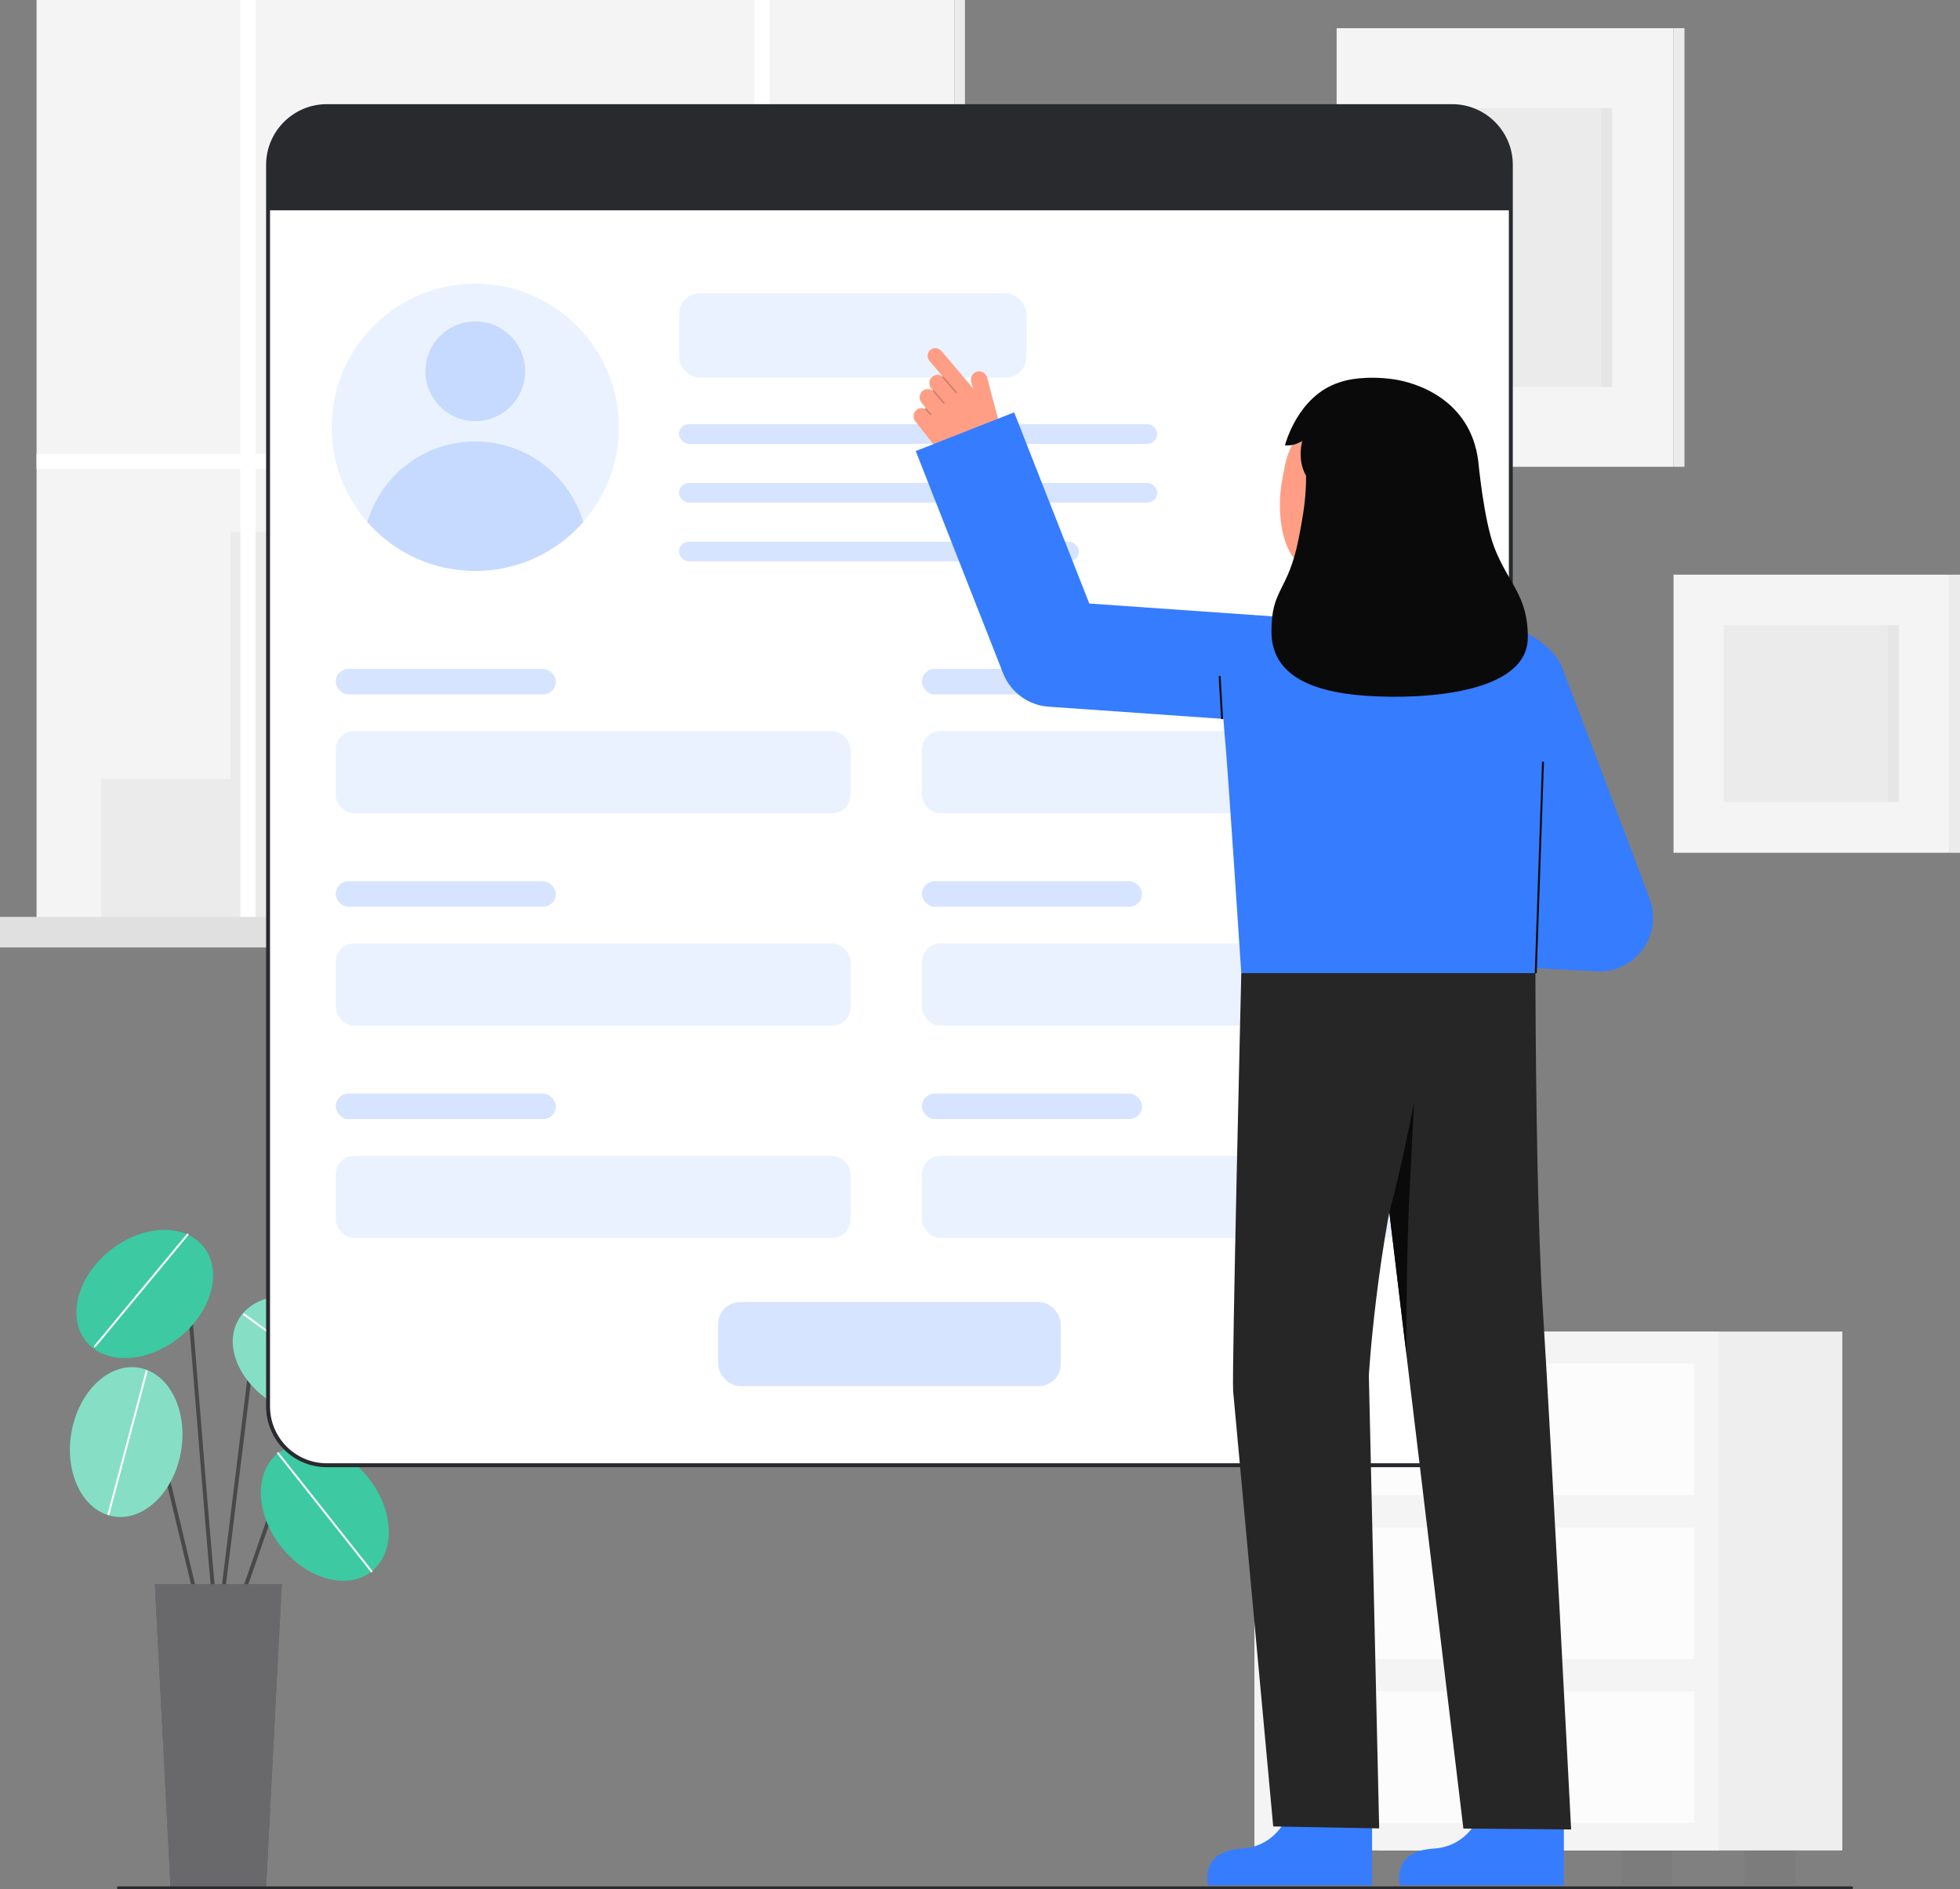 <svg id="Layer_2" data-name="Layer 2" xmlns="http://www.w3.org/2000/svg" viewBox="0 0 1000.981 964.677" style="width: 100%; height: 100%;">
  <rect x="0" y="0" width="1000.981" height="964.677" fill="#808080" stroke="none"/>
  <g id="Layer_2-2" data-name="Layer 2">
    <g>
      <g>
        <rect x="682.62" y="14.392" width="172.061" height="223.958" fill="#f4f4f4"></rect>
        <rect x="854.681" y="14.392" width="5.582" height="223.958" transform="translate(1714.944 252.743) rotate(180)" fill="#f4f4f4"></rect>
        <rect x="854.681" y="14.392" width="5.582" height="223.958" transform="translate(1714.944 252.743) rotate(180)" fill="#292a2e" opacity=".05"></rect>
        <rect x="713.963" y="55.189" width="109.375" height="142.365" fill="#292a2e" opacity=".05"></rect>
        <rect x="817.638" y="55.189" width="5.7" height="142.365" fill="#292a2e" opacity=".03"></rect>
        <rect x="854.681" y="293.426" width="140.718" height="142.01" fill="#f4f4f4"></rect>
        <rect x="880.315" y="319.295" width="89.451" height="90.272" fill="#292a2e" opacity=".05"></rect>
        <rect x="995.399" y="293.426" width="5.582" height="142.01" transform="translate(1996.38 728.862) rotate(180)" fill="#f4f4f4"></rect>
        <rect x="995.399" y="293.426" width="5.582" height="142.01" transform="translate(1996.38 728.862) rotate(180)" fill="#292a2e" opacity=".05"></rect>
        <rect x="964.066" y="319.295" width="5.7" height="90.272" fill="#292a2e" opacity=".03"></rect>
      </g>
      <g>
        <rect id="c_3_c" x="18.674" y="0" width="468.757" height="468.757" fill="#f4f4f4"></rect>
        <rect id="c_3_c-2" data-name="c_3_c" x="487.431" y="0" width="5.373" height="468.757" fill="#f4f4f4"></rect>
        <rect id="c_3_c-3" data-name="c_3_c" x="487.431" y="0" width="5.373" height="468.757" fill="#292a2e" opacity=".05"></rect>
        <polygon id="c_3_c-4" data-name="c_3_c" points="373.872 323.012 373.872 200.37 273.41 200.37 273.41 271.622 117.794 271.622 117.794 397.784 51.655 397.784 51.655 468.757 117.794 468.757 130.536 468.757 464.882 468.757 464.882 323.012 373.872 323.012" fill="#292a2e" opacity=".05"></polygon>
        <g id="c_3_wh">
          <rect id="c_3_wh-2" data-name="c_3_wh" x="286.306" y="213.686" width="73.158" height="13.316" fill="#fffffa" opacity=".34"></rect>
          <rect id="c_3_wh-3" data-name="c_3_wh" x="286.306" y="241.28" width="73.158" height="13.316" fill="#fffffa" opacity=".34"></rect>
          <rect id="c_3_wh-4" data-name="c_3_wh" x="286.306" y="268.874" width="73.158" height="13.316" fill="#fffffa" opacity=".34"></rect>
        </g>
        <g id="c_3_wh-5" data-name="c_3_wh">
          <rect id="c_3_wh-6" data-name="c_3_wh" x="438.425" y="335.938" width="13.484" height="13.316" fill="#fffffa" opacity=".34"></rect>
          <rect id="c_3_wh-7" data-name="c_3_wh" x="438.425" y="363.532" width="13.484" height="13.316" fill="#fffffa" opacity=".34"></rect>
          <rect id="c_3_wh-8" data-name="c_3_wh" x="438.425" y="391.126" width="13.484" height="13.316" fill="#fffffa" opacity=".34"></rect>
          <rect id="c_3_wh-9" data-name="c_3_wh" x="413.48" y="335.938" width="13.484" height="13.316" fill="#fffffa" opacity=".34"></rect>
          <rect id="c_3_wh-10" data-name="c_3_wh" x="413.48" y="363.532" width="13.484" height="13.316" fill="#fffffa" opacity=".34"></rect>
          <rect id="c_3_wh-11" data-name="c_3_wh" x="413.48" y="391.126" width="13.484" height="13.316" fill="#fffffa" opacity=".34"></rect>
          <rect id="c_3_wh-12" data-name="c_3_wh" x="389.209" y="335.938" width="13.484" height="13.316" fill="#fffffa" opacity=".34"></rect>
          <rect id="c_3_wh-13" data-name="c_3_wh" x="389.209" y="363.532" width="13.484" height="13.316" fill="#fffffa" opacity=".34"></rect>
          <rect id="c_3_wh-14" data-name="c_3_wh" x="389.209" y="391.126" width="13.484" height="13.316" fill="#fffffa" opacity=".34"></rect>
        </g>
        <polygon points="487.431 231.749 393.109 231.749 393.109 0 385.309 0 385.309 231.749 130.536 231.749 130.536 0 122.735 0 122.735 231.749 18.674 231.749 18.674 239.55 122.735 239.55 122.735 468.757 130.536 468.757 130.536 239.55 385.309 239.55 385.309 468.757 393.109 468.757 393.109 239.55 487.431 239.55 487.431 231.749" fill="#fff"></polygon>
        <rect id="c_3_c-5" data-name="c_3_c" y="468.192" width="506.105" height="15.589" fill="#f4f4f4"></rect>
        <rect id="c_3_c-6" data-name="c_3_c" y="468.192" width="506.105" height="15.589" fill="#292a2e" opacity=".1"></rect>
        <rect id="c_3_c-7" data-name="c_3_c" x="506.105" y="468.192" width="7.307" height="15.589" fill="#292a2e" opacity=".1"></rect>
        <rect id="c_3_c-8" data-name="c_3_c" x="506.105" y="468.192" width="7.307" height="15.589" fill="#292a2e" opacity=".1"></rect>
      </g>
      <g>
        <g>
          <rect x="727.508" y="944.854" width="26.039" height="17.39" fill="#292a2e" opacity=".05"></rect>
          <rect x="890.971" y="944.854" width="26.039" height="17.39" fill="#292a2e" opacity=".05"></rect>
        </g>
        <rect x="703.639" y="679.905" width="237.239" height="264.949" fill="#f4f4f4"></rect>
        <rect x="703.639" y="679.905" width="237.239" height="264.949" fill="#292a2e" opacity=".03"></rect>
        <rect x="640.633" y="679.905" width="237.239" height="264.949" fill="#f4f4f4"></rect>
        <g>
          <rect x="664.502" y="944.854" width="26.039" height="17.39" fill="#292a2e" opacity=".05"></rect>
          <rect x="827.964" y="944.854" width="26.039" height="17.39" fill="#292a2e" opacity=".05"></rect>
        </g>
        <rect x="653.395" y="696.287" width="211.713" height="67.198" fill="#fff" opacity=".7"></rect>
        <rect x="653.395" y="779.933" width="211.713" height="67.198" fill="#fff" opacity=".7"></rect>
        <rect x="653.395" y="863.578" width="211.713" height="67.198" fill="#fff" opacity=".7"></rect>
        <circle cx="759.252" cy="729.886" r="9.403" fill="#292a2e" opacity=".05"></circle>
        <circle cx="759.252" cy="813.532" r="9.403" fill="#292a2e" opacity=".05"></circle>
        <circle cx="759.252" cy="897.178" r="9.403" fill="#292a2e" opacity=".05"></circle>
      </g>
      <g>
        <path d="m111.498,833.535c-.256,0-.512-.098-.707-.293-1.409-1.409-3.706-27.259-9.892-104.223-2.531-31.492-4.922-61.238-6.667-79.315-.125-1.291-.625-1.441-.79-1.491-2.388-.721-9.652,5.007-13.707,10.022-.347.429-.977.497-1.407.149-.429-.348-.496-.977-.149-1.407,2.682-3.316,11.422-12.009,15.838-10.68.891.268,1.996,1.042,2.206,3.214,1.746,18.093,4.137,47.847,6.669,79.347,3.759,46.77,8.018,99.756,9.417,103.093.282.391.247.939-.105,1.291-.195.195-.451.293-.707.293Z" fill="#494949"></path>
        <ellipse cx="73.901" cy="660.721" rx="38.507" ry="28.398" transform="translate(-397.005 191.402) rotate(-38.715)" fill="#0cbc8b"></ellipse>
        <ellipse cx="73.901" cy="660.721" rx="38.507" ry="28.398" transform="translate(-397.005 191.402) rotate(-38.715)" fill="#fff" opacity=".2"></ellipse>
        <path d="m48.508,687.914c-.112,0-.225-.038-.319-.115-.212-.176-.242-.491-.065-.704l47.291-57.029c.176-.211.491-.242.704-.065.212.176.242.491.065.704l-47.291,57.029c-.099.119-.241.181-.385.181Z" fill="#fff"></path>
        <path d="m121.812,821.31c-.109,0-.22-.018-.329-.056-.521-.181-.797-.751-.616-1.273l17.764-51.087c1.066-3.065,3.586-5.351,6.741-6.112,3.156-.763,6.44.122,8.788,2.364l9.391,8.971c.399.381.414,1.015.032,1.414-.382.399-1.015.413-1.414.032l-9.391-8.971c-1.853-1.77-4.445-2.469-6.937-1.867-2.49.601-4.479,2.405-5.321,4.825l-17.764,51.087c-.144.413-.53.672-.944.672Z" fill="#494949"></path>
        <ellipse cx="165.891" cy="772.203" rx="28.398" ry="38.507" transform="translate(-443.447 269.685) rotate(-38.363)" fill="#0cbc8b"></ellipse>
        <path d="m103.428,830.277c-.452,0-.862-.309-.972-.768l-29.811-124.645c-.422-1.767-1.729-3.079-3.494-3.51-1.765-.429-3.53.133-4.718,1.506l-9.189,10.619c-.361.417-.994.463-1.411.102-.417-.361-.463-.993-.102-1.411l9.189-10.619c1.665-1.924,4.233-2.744,6.705-2.141,2.471.603,4.374,2.514,4.965,4.988l29.811,124.645c.128.537-.203,1.077-.74,1.205-.078.019-.156.027-.233.027Z" fill="#494949"></path>
        <ellipse cx="64.446" cy="736.331" rx="38.507" ry="28.398" transform="translate(-672.098 674.37) rotate(-80.189)" fill="#0cbc8b"></ellipse>
        <path d="m111.499,833.535c-.041,0-.082-.002-.124-.007-.548-.068-.938-.567-.871-1.115l19.036-154.558c.43-3.486,2.78-6.296,6.135-7.335,3.354-1.039,6.883-.049,9.207,2.583l21.758,24.643c.366.414.326,1.046-.088,1.412-.414.366-1.046.326-1.411-.087l-21.758-24.643c-1.797-2.035-4.522-2.799-7.116-1.997-2.593.803-4.41,2.975-4.741,5.669l-19.036,154.558c-.062.507-.494.878-.991.878Z" fill="#494949"></path>
        <ellipse cx="155.261" cy="692.802" rx="28.398" ry="38.507" transform="translate(-526.128 493.325) rotate(-61.051)" fill="#0cbc8b"></ellipse>
        <ellipse cx="165.891" cy="772.203" rx="28.398" ry="38.507" transform="translate(-443.447 269.685) rotate(-38.363)" fill="#fff" opacity=".2"></ellipse>
        <ellipse cx="64.446" cy="736.331" rx="38.507" ry="28.398" transform="translate(-672.098 674.37) rotate(-80.189)" fill="#fff" opacity=".5"></ellipse>
        <ellipse cx="155.261" cy="692.802" rx="28.398" ry="38.507" transform="translate(-526.128 493.325) rotate(-61.051)" fill="#fff" opacity=".5"></ellipse>
        <polygon points="135.846 964.677 87.15 964.677 79.08 808.873 143.915 808.873 135.846 964.677" fill="#292a2e"></polygon>
        <polygon points="135.846 964.677 87.15 964.677 79.08 808.873 143.915 808.873 135.846 964.677" fill="#fff" opacity=".3"></polygon>
        <path d="m189.791,802.897c-.148,0-.294-.065-.393-.189l-47.799-60.386c-.171-.217-.135-.531.082-.703.218-.172.532-.134.703.082l47.799,60.386c.171.217.135.531-.082.703-.092.073-.202.108-.31.108Z" fill="#fff"></path>
        <path d="m185.778,716.279c-.102,0-.206-.031-.294-.096l-61.167-44.663c-.223-.163-.272-.476-.109-.699.163-.223.476-.272.699-.109l61.167,44.663c.223.163.272.476.109.699-.098.134-.25.205-.404.205Z" fill="#fff"></path>
        <path d="m55.403,773.627c-.043,0-.086-.005-.129-.017-.267-.071-.425-.345-.354-.612l19.472-72.953c.071-.267.35-.424.612-.354.267.071.425.345.354.612l-19.472,72.953c-.06.224-.262.371-.482.371Z" fill="#fff"></path>
      </g>
      <g>
        <g>
          <g>
            <rect x="137.472" y="55.037" width="634.688" height="693.975" rx="30" ry="30" fill="#fff"></rect>
            <path d="m741.592,749.164H166.903c-17.093,0-31-13.907-31-31V84.189c0-17.093,13.907-31,31-31h574.688c17.094,0,31,13.907,31,31v633.975c0,17.093-13.906,31-31,31ZM166.903,55.189c-15.991,0-29,13.009-29,29v633.975c0,15.991,13.009,29,29,29h574.688c15.99,0,29-13.009,29-29V84.189c0-15.991-13.01-29-29-29H166.903Z" fill="#292a2e"></path>
          </g>
          <path d="m771.591,84.185v23.188H136.907v-23.188c0-16.569,13.431-30,30-30h574.684c16.569,0,30,13.431,30,30Z" fill="#292a2e"></path>
        </g>
        <g>
          <circle cx="242.731" cy="218.194" r="73.345" fill="#367cff" opacity=".1"></circle>
          <circle cx="242.731" cy="189.563" r="25.475" fill="#367cff" opacity=".2"></circle>
          <path d="m297.87,266.559c-13.44,15.31-33.16,24.98-55.14,24.98s-41.71-9.67-55.14-24.99c7.04-23.8,29.06-41.16,55.14-41.16s48.11,17.37,55.14,41.17Z" fill="#367cff" opacity=".2"></path>
        </g>
        <rect x="171.464" y="341.574" width="112.406" height="12.992" rx="6.496" ry="6.496" fill="#367cff" opacity=".2"></rect>
        <rect x="346.768" y="149.775" width="177.391" height="43.043" rx="10.565" ry="10.565" fill="#367cff" opacity=".1"></rect>
        <rect x="346.768" y="216.614" width="244.215" height="10" rx="5" ry="5" fill="#367cff" opacity=".2"></rect>
        <rect x="346.768" y="246.614" width="244.215" height="10" rx="5" ry="5" fill="#367cff" opacity=".2"></rect>
        <rect x="346.768" y="276.614" width="204.215" height="10" rx="5" ry="5" fill="#367cff" opacity=".2"></rect>
        <rect x="171.464" y="373.306" width="262.938" height="41.984" rx="9.391" ry="9.391" fill="#367cff" opacity=".1"></rect>
        <rect x="470.821" y="341.574" width="112.406" height="12.992" rx="6.496" ry="6.496" fill="#367cff" opacity=".2"></rect>
        <rect x="470.821" y="373.306" width="262.938" height="41.984" rx="9.391" ry="9.391" fill="#367cff" opacity=".1"></rect>
        <rect x="171.464" y="450" width="112.406" height="12.992" rx="6.496" ry="6.496" fill="#367cff" opacity=".2"></rect>
        <rect x="171.464" y="481.732" width="262.938" height="41.984" rx="9.391" ry="9.391" fill="#367cff" opacity=".1"></rect>
        <rect x="470.821" y="450" width="112.406" height="12.992" rx="6.496" ry="6.496" fill="#367cff" opacity=".2"></rect>
        <rect x="470.821" y="481.732" width="262.938" height="41.984" rx="9.391" ry="9.391" fill="#367cff" opacity=".1"></rect>
        <rect x="171.464" y="558.426" width="112.406" height="12.992" rx="6.496" ry="6.496" fill="#367cff" opacity=".2"></rect>
        <rect x="171.464" y="590.158" width="262.938" height="41.984" rx="9.391" ry="9.391" fill="#367cff" opacity=".1"></rect>
        <rect x="470.821" y="558.426" width="112.406" height="12.992" rx="6.496" ry="6.496" fill="#367cff" opacity=".2"></rect>
        <rect x="470.821" y="590.158" width="262.938" height="41.984" rx="9.391" ry="9.391" fill="#367cff" opacity=".1"></rect>
        <rect x="366.791" y="664.853" width="174.913" height="42.884" rx="11.15" ry="11.15" fill="#367cff" opacity=".2"></rect>
      </g>
      <g>
        <g id="b_4_ha">
          <path d="m480.87,179.288l16.16,19.086-1.001-3.277c-.577-2.203.555-4.609,2.724-5.301,2.314-.738,4.743.62,5.351,2.939l7.388,27.819c1.939,7.303-2.297,14.82-9.549,16.943h0c-8.282,2.424-17.207-.419-22.56-7.187l-11.828-15.008c-1.262-1.595-1.339-3.91-.011-5.45,1.284-1.487,3.248-1.826,4.85-1.148.021-.064.05-.126.104-.174.102-.091.236-.112.359-.081l-2.191-2.77c-1.341-1.695-1.371-4.192.148-5.73,1.577-1.597,4.006-1.645,5.632-.342.005-.046.02-.084.041-.126l-.899-1.136c-1.17-1.479-1.259-3.972-.042-5.412,1.557-1.843,4.147-1.971,5.857-.612l.058-.057-6.79-8.019c-1.461-1.726-1.193-4.337.63-5.724,1.709-1.3,4.181-.87,5.569.769Z" fill="#ff9e85"></path>
          <path id="b_4_ha_sh" d="m481.238,192.766c.016.042.039.082.071.118l6.686,7.712c.143.165.392.183.557.04.165-.142.182-.392.04-.557l-6.686-7.712c-.143-.165-.392-.183-.557-.04-.129.112-.168.289-.11.44Z" fill="#0c0c0c" opacity=".2"></path>
          <path id="b_4_ha_sh-2" data-name="b_4_ha_sh" d="m476.458,199.787c.016.041.038.08.068.115l5.208,6.103c.142.166.391.186.557.044.166-.142.187-.391.044-.557l-5.208-6.103c-.142-.166-.391-.186-.557-.044-.131.112-.171.29-.113.442Z" fill="#0c0c0c" opacity=".2"></path>
          <path id="b_4_ha_sh-3" data-name="b_4_ha_sh" d="m472.393,208.965c.017.044.042.085.075.122l2.527,2.825c.145.163.395.177.557.031.164-.146.179-.395.031-.558l-2.527-2.825c-.145-.163-.395-.177-.557-.031-.126.113-.163.287-.106.436Z" fill="#0c0c0c" opacity=".2"></path>
        </g>
        <path d="m676.615,370.718l-141.087-9.874c-10.389-.727-19.433-7.364-23.243-17.056l-44.609-113.477,50.256-19.756,38.372,97.611,124.081,8.684-3.77,53.868Z" fill="#367cff"></path>
        <g>
          <path d="m758.534,919.207s-4.515,23.404-26.428,24.708c-21.913,1.304-17.161,18.761-17.161,18.761h83.739v-41.837l-40.15-1.632Z" fill="#367cff"></path>
          <path d="m784.363,492.277s-.263-7.036-.207,8.924c.207,59.529,1.24,127.525,3.764,167.315,4.057,63.964,14.459,265.628,14.459,265.628l-55.026-.462-53.333-443.823,90.342,2.419Z" fill="#262626"></path>
          <path d="m722.224,562.475s-2.28,43.2-2.703,53.341c-.978,23.455-1.318,47.739-1.318,75.273l-8.674-72.18s6.347-22.621,12.695-56.434Z" fill="#0a0a0a"></path>
          <path d="m660.573,919.207s-4.515,23.404-26.428,24.708c-21.913,1.304-17.161,18.761-17.161,18.761h83.739v-41.837s-40.15-1.632-40.15-1.632Z" fill="#367cff"></path>
          <path d="m633.93,496.899s-4.874,203.456-4.16,213.4l20.464,222.303,54.117,1-5.274-231.343s3.72-63.816,19.139-123.073c7.912-30.406,12.613-61.557,14.168-92.938h0s-98.454,10.651-98.454,10.651Z" fill="#262626"></path>
          <path d="m784.961,492.271l.18.01s-.13-3.47-.18-.01Z" fill="#333"></path>
          <path d="m626.184,383.968c1.135,13.332,6.655,96.51,7.746,112.931h150.372c.849-14.811,4.664-79.575,7.885-108.539,3.075-27.638,9.108-41.475,4.686-49.646-7.226-13.354-26.972-21.071-40.436-22.894-8.222-1.113-20.587-1.911-20.587-1.911,0,0-1.047,21.181-26.013,22.359-33.986,1.603-31.716-22.359-31.884-22.359-5.506,0-37.565,2.589-44.653,8.046-12.396,9.545-9.525,33.759-7.116,62.012Z" fill="#367cff"></path>
          <path d="m624.108,367.262c-.263,0-.483-.206-.499-.471l-1.213-21.171c-.016-.276.195-.512.47-.528.271-.012.512.195.528.47l1.213,21.171c.016.276-.195.512-.47.528-.01,0-.02,0-.029,0Z" fill="#0c0c0c"></path>
        </g>
        <g>
          <path d="m816.812,496.028c8.397,0,16.401-3.854,21.635-10.558,5.849-7.491,7.408-17.475,4.12-26.393-1.553-4.213-37.973-100.656-44.906-118.526l-51.339,20.802c3.898,10.048,18.023,48.132,29.37,78.811l-18.852-2.049-5.934,54.585,62.935,3.167c.993.108,1.985.161,2.971.161Z" fill="#367cff"></path>
          <path id="h_3_sk" d="m660.038,312.084c.168-.022,4.781,17.336,40.778,14.635,24.921-1.867,30.997-18.829,31.568-18.829-2.687-.571-7.05-1.164-8.243-1.801-3.924-2.108-6.783-4.675-8.221-10.183-1.125-4.308-1.698-20.891-1.698-29.211l-38.347,8.617c.534,9.385,4.275,31.143-8.836,34.994-2.182.637-4.532,1.223-6.999,1.779Z" fill="#ff9e85"></path>
          <path d="m677.2,293.763c15.117,1.193,34.537-5.19,38.226-25.359l3.328-18.199c3.689-20.169-3.914-38.457-22.905-41.93h0c-18.99-3.473-36.175,10.281-39.864,30.45l-1.474,8.057c-1.415,7.739-4.284,44.853,22.688,46.981Z" fill="#ff9e85"></path>
          <path d="m663.183,275.245c2.714-13.634,3.958-22.731,3.814-32.328-3.822-6.704-2.817-14.399-1.948-17.724-3.746,2.044-5.313,2.266-8.839,2.266,0,0,6.321-25.368,27.805-32.194,3.95-1.538,14.037-3.48,27.43-1.643,11.392,1.562,39.471,10.08,43.483,41.693h.002s0,.009.001.018c.133,1.048,2.829,30.175,8.204,44.15,7.226,18.787,17.37,24.624,17.113,46.299-.331,27.881-51.587,31.592-82.504,29.507-30.916-2.086-48.174-12.251-48.398-32.344-.251-22.513,8.407-20.422,13.837-47.7Z" fill="#0a0a0a"></path>
        </g>
        <rect x="732.146" y="442.418" width="108.028" height="1" transform="translate(316.62 1213.473) rotate(-88.04)" fill="#0c0c0c"></rect>
      </g>
      <path d="m60.486,964.677h885.111c.406,0,.737-.329.737-.737,0-.407-.33-.737-.737-.737H60.486c-.407,0-.737.329-.737.737s.329.737.737.737Z" fill="#292a2e"></path>
    </g>
  </g>
</svg>